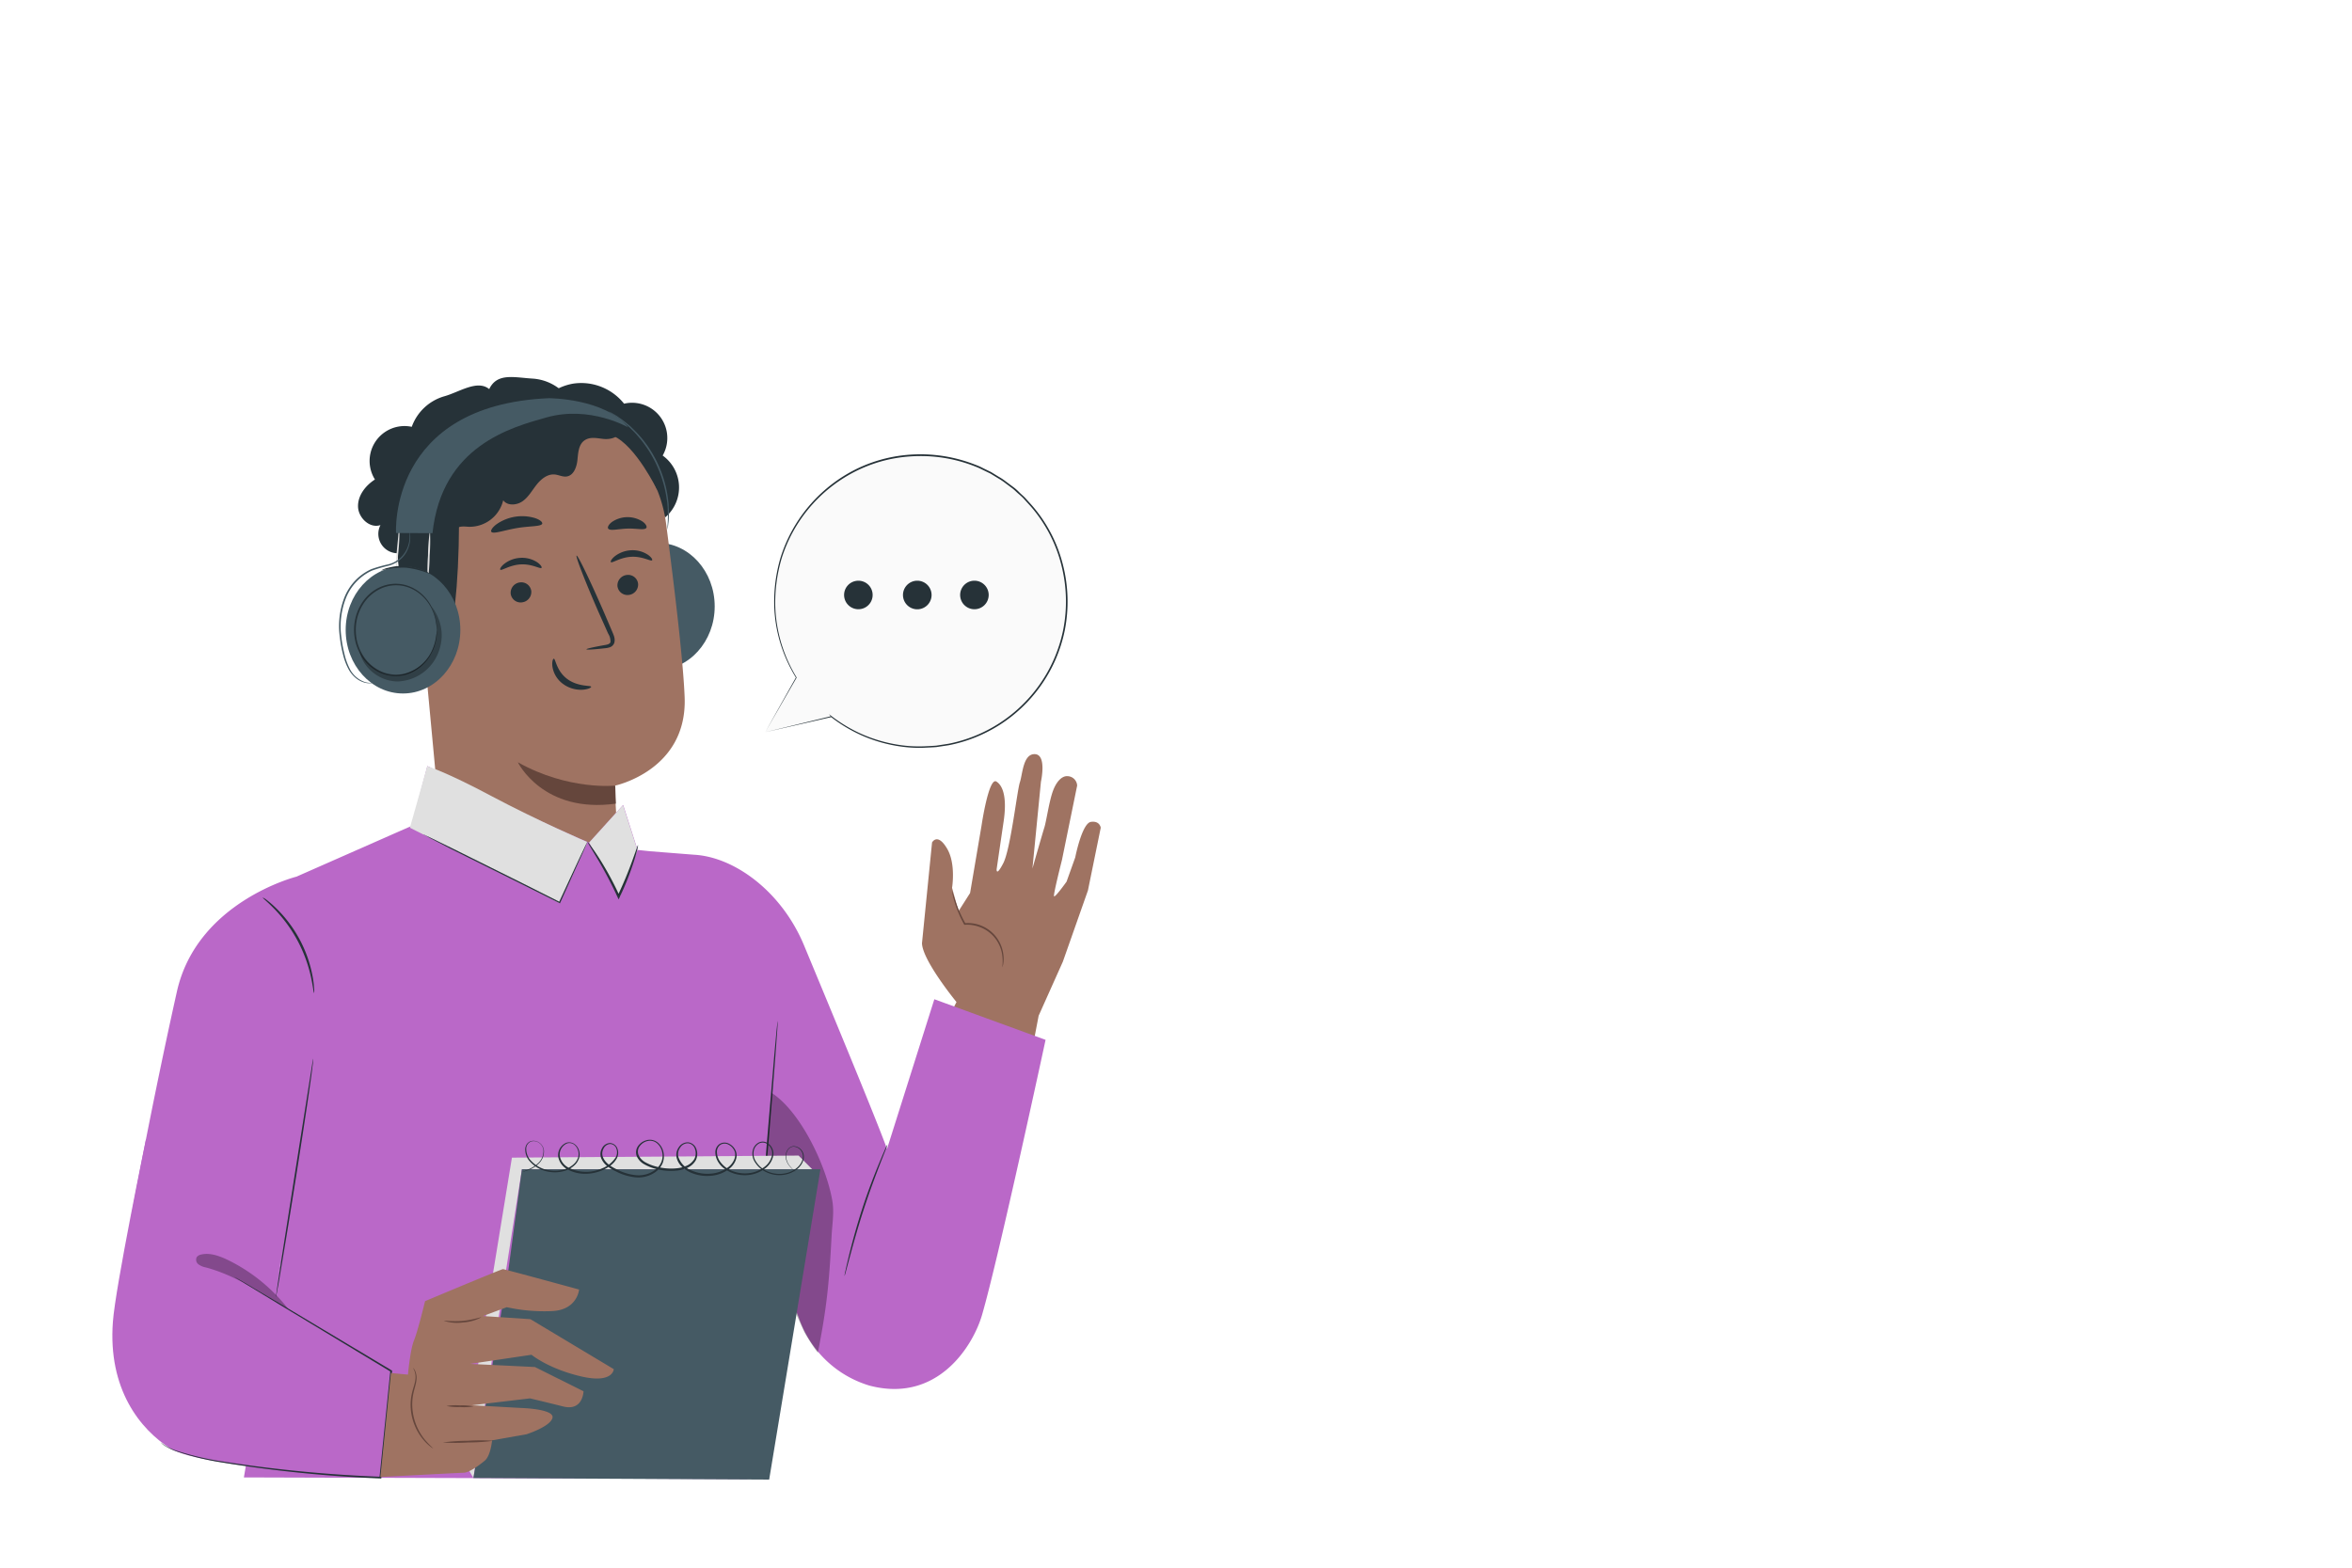 <svg xmlns="http://www.w3.org/2000/svg" viewBox="0 0 750 500"><g id="freepik--speech-bubble-1--inject-417"><path d="M244,233.53l9.88-17.42a46.67,46.67,0,1,1,11.18,12.44l0,0Z" style="fill:#fafafa"></path><path d="M244,233.53l21.11-4.82.21-.05-.13-.18,0,0-.2.2a47.56,47.56,0,0,0,9.59,5.78,46.72,46.72,0,0,0,12.78,3.65,41.58,41.58,0,0,0,7.38.37c1.27-.07,2.56-.1,3.86-.21l3.94-.59A47,47,0,0,0,331.66,219a46.67,46.67,0,0,0,7.88-18,47.38,47.38,0,0,0-.56-20.73,45.81,45.81,0,0,0-10-19.17l-1.9-2.1c-.62-.7-1.37-1.28-2-1.93s-1.35-1.3-2.11-1.84l-2.24-1.67a19,19,0,0,0-2.32-1.54L316,150.54l-2.48-1.2a19.7,19.7,0,0,0-2.49-1.11,47.58,47.58,0,0,0-20.9-3.21A45.92,45.92,0,0,0,271,150.68a47.34,47.34,0,0,0-22.12,27.23,50.22,50.22,0,0,0-2,15.16,46.17,46.17,0,0,0,2.28,13.09,47.5,47.5,0,0,0,4.67,10v-.14L244,233.53l10-17.35,0-.07,0-.07a47.35,47.35,0,0,1-4.59-10,46.28,46.28,0,0,1-2.21-13,50.33,50.33,0,0,1,2.06-15,46.84,46.84,0,0,1,22-26.89,45.39,45.39,0,0,1,19-5.58,47.1,47.1,0,0,1,20.64,3.18,24.76,24.76,0,0,1,2.47,1.1l2.45,1.19,2.33,1.42a21.55,21.55,0,0,1,2.29,1.51l2.21,1.66c.75.53,1.38,1.22,2.08,1.82s1.41,1.21,2,1.91l1.88,2.07a45.38,45.38,0,0,1,9.87,18.93,46.85,46.85,0,0,1,.56,20.48,46.09,46.09,0,0,1-7.76,17.81,46.55,46.55,0,0,1-28.79,18.56l-3.89.6c-1.3.11-2.58.15-3.83.22a42,42,0,0,1-7.32-.34,46.71,46.71,0,0,1-12.69-3.57,47.63,47.63,0,0,1-9.55-5.68l-.87-.67.67.87v0l.08-.23Z" style="fill:#263238"></path><path d="M306.17,189.77a4.55,4.55,0,1,0,4.55-4.56A4.55,4.55,0,0,0,306.17,189.77Z" style="fill:#263238"></path><path d="M287.94,189.77a4.56,4.56,0,1,0,4.56-4.56A4.56,4.56,0,0,0,287.94,189.77Z" style="fill:#263238"></path><path d="M269.77,187.49a4.55,4.55,0,1,0,6.22-1.67A4.56,4.56,0,0,0,269.77,187.49Z" style="fill:#263238"></path></g><g id="freepik--character-1--inject-417"><path d="M305,319.59s-10.85-13.23-11-18.75l3.21-32.14s1.73-3.29,4.82,2c2.84,4.82,1.56,12.47,1.56,12.47l2.06,7.45,3.69-5.8L313,263.27s2.28-15.54,4.73-14,3.3,6,2.31,12.7-2.23,15.22-2.23,15.22-.23,2.64,2.11-1.87,4.42-23.24,5.29-25.79,1-9.2,4.83-9,1.89,8.8,1.89,8.8L329.22,277s3.2-11.2,3.81-13.11,1.47-8,2.63-11.34,3-5.12,4.74-5a3.16,3.16,0,0,1,3.08,3l-4.85,23.75s-2.76,10.84-2.53,11.52,4-4.62,4-4.62l2.77-7.74s2.14-10.92,5-11.33S351,264,351,264L346.92,284l-8,22.72-7.72,17.24-1.76,9.21c-.33.47-21.13-3.38-27.68-7.21Z" style="fill:#9f7362"></path><path d="M319.62,308.48a15.07,15.07,0,0,0-.17-4.68,11.41,11.41,0,0,0-2.11-4.54,11.13,11.13,0,0,0-4.91-3.59,11.27,11.27,0,0,0-4.78-.72h-.16l-.07-.14a37.17,37.17,0,0,1-3.12-7.46c-.28-.95-.46-1.73-.57-2.26a4.19,4.19,0,0,1-.12-.83c.07,0,.35,1.12,1,3a42.74,42.74,0,0,0,3.26,7.31l-.24-.12a11.37,11.37,0,0,1,12.2,9.27,10.63,10.63,0,0,1,.11,3.5,5.65,5.65,0,0,1-.19.93C319.68,308.37,319.64,308.48,319.62,308.48Z" style="fill:#65463c"></path><path d="M182.86,122.34A17.47,17.47,0,0,1,199,128.75a11.25,11.25,0,0,1,12.31,16.54,12.53,12.53,0,0,1,.85,19.69l-42.71-31.66A17.44,17.44,0,0,1,182.86,122.34Z" style="fill:#263238"></path><ellipse cx="209.62" cy="193.4" rx="18.28" ry="20.27" style="fill:#455a64"></ellipse><path d="M212.4,167A43.59,43.59,0,0,0,167,129.13l-2.25.11c-24.24,2.63-35.55,24.68-32.25,48.84l7.54,80.77.4,3.92,56.66,8.46L196,250.6s23.19-4.8,22.32-28.17C217.9,211.13,215.14,188,212.4,167Z" style="fill:#9f7362"></path><path d="M196.19,250.56s-14.87,1.63-31.06-7.44c0,0,8,16.45,31.25,13.19Z" style="fill:#65463c"></path><path d="M203.48,186.22a3.34,3.34,0,0,1-3,3.53,3.2,3.2,0,0,1-3.59-2.84,3.35,3.35,0,0,1,3-3.53A3.19,3.19,0,0,1,203.48,186.22Z" style="fill:#263238"></path><path d="M207.94,178.69c-.39.45-3-1.29-6.6-1.11s-6.13,2.12-6.54,1.7c-.21-.19.18-1,1.28-1.89a9.23,9.23,0,0,1,5.21-1.89,8.82,8.82,0,0,1,5.29,1.42C207.72,177.71,208.14,178.48,207.94,178.69Z" style="fill:#263238"></path><path d="M169.42,188.59a3.34,3.34,0,0,1-3,3.53,3.19,3.19,0,0,1-3.58-2.84,3.34,3.34,0,0,1,3-3.53A3.19,3.19,0,0,1,169.42,188.59Z" style="fill:#263238"></path><path d="M172.68,181.11c-.39.45-3-1.29-6.6-1.1s-6.13,2.11-6.55,1.69c-.2-.18.18-1,1.29-1.88a9.16,9.16,0,0,1,5.21-1.9,8.82,8.82,0,0,1,5.29,1.42C172.46,180.14,172.87,180.9,172.68,181.11Z" style="fill:#263238"></path><path d="M187,207.09c0-.2,2.18-.7,5.77-1.34.92-.14,1.78-.37,1.9-1a4.69,4.69,0,0,0-.75-2.69l-3.06-6.85c-4.26-9.75-7.39-17.79-7-18s4.16,7.61,8.42,17.36l2.95,6.89c.4,1,1.05,2.18.65,3.58a2.29,2.29,0,0,1-1.44,1.41,6.2,6.2,0,0,1-1.54.3C189.32,207.16,187.06,207.29,187,207.09Z" style="fill:#263238"></path><path d="M176.59,210.1c.58-.07.79,3.83,4.26,6.43s7.6,2,7.66,2.51c.06.24-.89.8-2.64.94a9.68,9.68,0,0,1-6.38-1.88,8.43,8.43,0,0,1-3.32-5.4C175.94,211.07,176.32,210.09,176.59,210.1Z" style="fill:#263238"></path><path d="M172.91,167c-.31,1-3.91.71-8.1,1.43s-7.54,2-8.14,1.18c-.27-.4.28-1.35,1.6-2.36a14.24,14.24,0,0,1,12.37-2C172.22,165.79,173,166.52,172.91,167Z" style="fill:#263238"></path><path d="M206.11,168.36c-.6.85-3.11.12-6.09.23s-5.46.82-6.08,0c-.28-.4.08-1.24,1.14-2.07a8.82,8.82,0,0,1,9.81-.18C206,167.12,206.36,168,206.11,168.36Z" style="fill:#263238"></path><path d="M209.62,156.4S202.73,142.07,195.5,139c-8.74-3.71-12,5.85-20.21,4s-16.6-5.43-24.61,1.27c-8.76,7.34-4.26,12-4.3,22.36-.2,42.14-7.28,54.41-10.45,34.72-.34-2.16-6.45-3.58-7.8-12.7-1.74-11.83-2.92-26.23-.69-34.8,1.89-7.22,5.7-12.33,12.69-18.11,11.05-9.11,26.8-10.08,37.55-9.53S209.68,138,209.62,156.4Z" style="fill:#263238"></path><path d="M137.39,200.63a6.35,6.35,0,0,0-7.15-5.77c-4.34.63-9.06,3.34-8.33,12.33,1.3,15.95,17.05,11.35,17,10.89S138,207.3,137.39,200.63Z" style="fill:#9f7362"></path><path d="M135,212.37c-.08-.05-.27.21-.72.47a2.78,2.78,0,0,1-2.07.21c-1.74-.48-3.37-3-3.69-5.91a9.22,9.22,0,0,1,.46-4,3.23,3.23,0,0,1,1.91-2.3,1.4,1.4,0,0,1,1.7.63c.25.42.18.75.27.77s.32-.29.13-.94a1.79,1.79,0,0,0-.71-.95,2.1,2.1,0,0,0-1.57-.28,3.92,3.92,0,0,0-2.69,2.71,9.44,9.44,0,0,0-.6,4.52c.36,3.21,2.25,6.08,4.61,6.56a3,3,0,0,0,2.51-.63C135,212.76,135,212.39,135,212.37Z" style="fill:#65463c"></path><path d="M131.37,173.63c2.31,1.41,4.76,2.87,7.47,3s5.71-1.57,6-4.26c.15-1.21-.21-2.59.53-3.55.88-1.15,2.64-.89,4.09-.81a11,11,0,0,0,11-8.45c1.37,1.85,4.35,1.61,6.22.27s3-3.44,4.44-5.25,3.47-3.46,5.77-3.25c1.28.12,2.51.82,3.78.64,2.26-.31,3.23-3,3.46-5.28s.37-4.9,2.22-6.21,4.06-.68,6.15-.48,4.77-.42,5.2-2.48a4.14,4.14,0,0,0-.93-3.09,11.18,11.18,0,0,0-13.38-3.57A15.53,15.53,0,0,0,170,120.76c-5.93-.33-11.45-2-14,3.34-3.8-3.12-9.61,1-14.35,2.3a15.62,15.62,0,0,0-10.35,9.73,11.13,11.13,0,0,0-11.74,16.8c-3,1.92-5.51,5.13-5.39,8.7s3.76,7,7.15,5.84a6.17,6.17,0,0,0,11,5.62" style="fill:#263238"></path><path d="M136.39,185.37a62.94,62.94,0,0,1,.09-8.13,62.35,62.35,0,0,1,.62-8.1,64.16,64.16,0,0,1-.1,8.13A63.52,63.52,0,0,1,136.39,185.37Z" style="fill:#e0e0e0"></path><path d="M126.27,183.06c-.17,0-.14-3.21.25-7.12.17-1.85.34-3.52.48-5a10.28,10.28,0,0,1,.28-2.07c.17,0,.14,3.21-.24,7.12-.18,1.85-.34,3.52-.49,5A10.28,10.28,0,0,1,126.27,183.06Z" style="fill:#e0e0e0"></path><ellipse cx="128.51" cy="200.91" rx="18.28" ry="20.27" style="fill:#455a64"></ellipse><path d="M139.31,200.91a29.66,29.66,0,0,0-.47-3.35,15.87,15.87,0,0,0-1.35-3.71,14,14,0,0,0-3.2-4.09,12.47,12.47,0,0,0-5.55-2.84,11.75,11.75,0,0,0-7.06.7,13.13,13.13,0,0,0-5.92,5.15,15.48,15.48,0,0,0-1.72,3.84,16,16,0,0,0,0,8.6,15.55,15.55,0,0,0,1.72,3.85,13.14,13.14,0,0,0,5.92,5.15,11.84,11.84,0,0,0,7.06.7,12.68,12.68,0,0,0,5.55-2.84,13.89,13.89,0,0,0,3.2-4.1,15.43,15.43,0,0,0,1.35-3.71,29,29,0,0,0,.47-3.35,5.9,5.9,0,0,1,0,.88,13.86,13.86,0,0,1-.29,2.52,15,15,0,0,1-1.3,3.79,13.82,13.82,0,0,1-3.2,4.24,13,13,0,0,1-5.7,3,12.23,12.23,0,0,1-7.35-.68,13.67,13.67,0,0,1-6.17-5.32,16.62,16.62,0,0,1-1.78-4,16.33,16.33,0,0,1,0-8.88,15.87,15.87,0,0,1,1.78-4,13.65,13.65,0,0,1,6.16-5.32,12.19,12.19,0,0,1,7.34-.67,12.89,12.89,0,0,1,5.71,3,13.94,13.94,0,0,1,3.2,4.24,15,15,0,0,1,1.3,3.8,13.77,13.77,0,0,1,.29,2.51A5.9,5.9,0,0,1,139.31,200.91Z" style="fill:#263238"></path><path d="M126.29,170s-2.57-40.8,48.73-43c0,0,17.87,0,25.31,9.32,0,0-12.21-7.08-26-3.2-11.25,3.17-33.43,9-36.42,36.93Z" style="fill:#455a64"></path><g style="opacity:0.3"><path d="M114.69,207.85c1.16,5.46,6.64,9.54,12.23,9.49a14.48,14.48,0,0,0,12.86-9.18c2-5.2,1.15-10.25-2.15-14.76a17.06,17.06,0,0,1,.17,14.17c-1.68,4.16-6.6,7.41-11.06,7.81s-9.64-2.68-12-7.53"></path></g><path d="M137.08,183.06a26.85,26.85,0,0,0-7.7-2,26.36,26.36,0,0,0-7.9.92,6.91,6.91,0,0,1,2.21-.88,17.43,17.43,0,0,1,11.31.77A7,7,0,0,1,137.08,183.06Z" style="fill:#263238"></path><path d="M194.15,131.26a10.87,10.87,0,0,1,1.55.82,15.77,15.77,0,0,1,1.73,1.1,26.12,26.12,0,0,1,2.18,1.63l1.21,1c.42.36.82.78,1.24,1.19a35.19,35.19,0,0,1,2.57,2.78,37.94,37.94,0,0,1,7.68,15.44A35.59,35.59,0,0,1,213,159c.07.59.16,1.16.2,1.71s0,1.08.07,1.58a24.41,24.41,0,0,1,0,2.72,15.65,15.65,0,0,1-.17,2.05,10.59,10.59,0,0,1-.28,1.72c-.13,0,.31-2.48.1-6.47,0-.5-.08-1-.11-1.56s-.15-1.11-.23-1.69a36.85,36.85,0,0,0-.71-3.67,39,39,0,0,0-7.58-15.25c-.86-1-1.65-2-2.5-2.79-.42-.41-.8-.83-1.21-1.19l-1.18-1C196.32,132.52,194.09,131.37,194.15,131.26Z" style="fill:#455a64"></path><path d="M118.86,217.78s-.06,0-.16.05a3.3,3.3,0,0,1-.5.07,5.54,5.54,0,0,1-1.9-.17,7.68,7.68,0,0,1-2.71-1.37,9.64,9.64,0,0,1-2.54-3.1,19.73,19.73,0,0,1-1.68-4.56,40.11,40.11,0,0,1-1-5.46,25.27,25.27,0,0,1,1.41-12.58,16.64,16.64,0,0,1,8.61-9.13,43.94,43.94,0,0,1,5.34-1.52,9,9,0,0,0,4.1-2.23,9.28,9.28,0,0,0,2.77-6.11,11.38,11.38,0,0,0-.18-2.53,2.7,2.7,0,0,1,.2.64,7.86,7.86,0,0,1,.19,1.9,9.23,9.23,0,0,1-.57,3,9.07,9.07,0,0,1-2.15,3.39,9.38,9.38,0,0,1-4.24,2.38,46.32,46.32,0,0,0-5.27,1.55,16.26,16.26,0,0,0-8.32,8.89,24.91,24.91,0,0,0-1.41,12.33,42.11,42.11,0,0,0,1,5.41,20.09,20.09,0,0,0,1.59,4.48,8.5,8.5,0,0,0,5,4.45A7.13,7.13,0,0,0,118.86,217.78Z" style="fill:#455a64"></path><path d="M89.06,397.91,41.89,387.73s6.47-35.49,14.52-71.47c6.41-28.69,38.13-36.66,38.13-36.66h0l36.74-16.2,5-19.07c20.2,10,39.79,19.59,51.62,24.4l10.81-12,4.6,14.35,3.87.41s12.57,1,14.18,1.12c12.86.72,27.86,11.72,35,28.83,5,12.05,22.84,54.86,26.49,65l15.09-47.74,35.47,12.95s-15.06,70-20.29,87.83c-2.85,9.72-14.17,28.24-36,22.41l-.3-.1a34.18,34.18,0,0,1-22.18-21.77l-12.1-28.72-4.24,80.41-160.53-.5,11.42-67.56Z" style="fill:#BA68C8"></path><path d="M248,325.57c.14,0-1.19,17.7-3,39.51s-3.36,39.47-3.51,39.46,1.2-17.69,3-39.51S247.81,325.56,248,325.57Z" style="fill:#263238"></path><path d="M130.71,264l47.74,24,8.89-19.42s-16-6.88-30.51-14.62c-14.82-7.91-20.59-9.58-20.59-9.58" style="fill:#e0e0e0"></path><polyline points="198.67 256.79 187.86 268.73 197.61 286.12 203.27 271.13" style="fill:#e0e0e0"></polyline><path d="M83.77,286.27c-.09.1,1.49,1.33,3.72,3.63a45,45,0,0,1,11.67,21.71c.68,3.13.84,5.12,1,5.11a4.6,4.6,0,0,0,0-1.41,29.12,29.12,0,0,0-.46-3.81,40.69,40.69,0,0,0-11.82-22A30.54,30.54,0,0,0,85,287,4.67,4.67,0,0,0,83.77,286.27Z" style="fill:#263238"></path><path d="M187.34,268.53c-.09.06,1.06,1.83,2.8,4.75A131.61,131.61,0,0,1,196.4,285c.17.38.35.76.52,1.12l.34.74.35-.73a91.9,91.9,0,0,0,4.6-11.64c.47-1.52.81-2.75,1-3.61a4.81,4.81,0,0,0,.25-1.35c-.1,0-.69,1.82-1.77,4.79a124.29,124.29,0,0,1-4.79,11.48h.69c-.16-.37-.34-.75-.52-1.14A97.67,97.67,0,0,0,190.6,273c-.93-1.43-1.73-2.56-2.3-3.32A5.22,5.22,0,0,0,187.34,268.53Z" style="fill:#263238"></path><path d="M135,266.14a3,3,0,0,1,.65.27l1.85.87,6.74,3.29,22.14,11,12.17,6.13-.33.12,6.49-14c.79-1.66,1.43-3,1.9-4l.52-1.05a1.42,1.42,0,0,1,.2-.35,1.56,1.56,0,0,1-.13.38l-.45,1.08c-.44,1-1,2.34-1.77,4-1.58,3.49-3.76,8.34-6.32,14l-.1.22-.23-.11-12.19-6.1L144.08,270.9l-6.66-3.44-1.8-1A3.88,3.88,0,0,1,135,266.14Z" style="fill:#263238"></path><g style="opacity:0.3"><path d="M260.79,431.45c2.74-13.91,3.6-21.69,4.38-37.15.19-3.8.89-7.62.23-11.38-1.9-11-10-28.28-19.33-34.35l-3.56,42.79c5.13,12.9,9.64,24.1,14,33.53A63.12,63.12,0,0,0,260.79,431.45Z"></path></g><path d="M46.54,363.4S36.75,410.72,36,421.6C34.38,443,44.66,455.88,54.37,462c10.06,6.31,66.9,9.29,66.9,9.29l3.44-34L87.77,415l5-38.73Z" style="fill:#BA68C8"></path><path d="M88,413.66a4.55,4.55,0,0,1,.07-.78c.08-.55.18-1.29.31-2.22.3-2,.72-4.76,1.23-8.16,1.09-6.93,2.58-16.41,4.22-26.89l6-38a3.82,3.82,0,0,1,0,.78c0,.51-.12,1.26-.24,2.23-.23,1.94-.62,4.73-1.12,8.18-1,6.89-2.46,16.41-4.12,26.91s-3.22,20-4.38,26.87c-.58,3.39-1,6.16-1.39,8.13-.17.92-.3,1.66-.41,2.21A3.57,3.57,0,0,1,88,413.66Z" style="fill:#263238"></path><path d="M51.32,460.06a3.51,3.51,0,0,1,.28.23,6.08,6.08,0,0,0,.84.62,17.39,17.39,0,0,0,3.67,1.71,92.08,92.08,0,0,0,14.64,3.47A435.32,435.32,0,0,0,121.28,471l-.27.24c.34-3.35.7-6.88,1.06-10.47.84-8.23,1.65-16.18,2.39-23.52l.12.24L88.79,415.88l-10.35-6.3-2.75-1.71-.7-.44c-.16-.11-.24-.16-.23-.17l.25.13.73.41,2.79,1.63L89,415.61l35.89,21.46.14.09,0,.15-2.37,23.52c-.37,3.59-.73,7.12-1.07,10.47l0,.24h-.24a417.72,417.72,0,0,1-50.57-5.1A87.27,87.27,0,0,1,56,462.79a16.26,16.26,0,0,1-3.66-1.8,4.24,4.24,0,0,1-.81-.67C51.39,460.16,51.31,460.07,51.32,460.06Z" style="fill:#263238"></path><path d="M269.28,407a11.89,11.89,0,0,1,.32-1.72c.23-1.1.6-2.68,1.07-4.63.95-3.89,2.37-9.25,4.26-15.08s3.92-11,5.45-14.7c.77-1.85,1.4-3.34,1.86-4.37A11.09,11.09,0,0,1,283,365a11.19,11.19,0,0,1-.57,1.65L280.72,371c-1.44,3.74-3.4,8.91-5.29,14.72s-3.36,11.15-4.4,15c-.51,1.87-.92,3.41-1.23,4.58A10.86,10.86,0,0,1,269.28,407Z" style="fill:#263238"></path><g style="opacity:0.3"><path d="M62.74,400.94a2.31,2.31,0,0,1,1.44-.82c2.72-.62,5.53.37,8.07,1.54a55,55,0,0,1,19.56,15.7l-.64-.36c-8.65-5.11-16.32-10.3-25.59-12.78a5.6,5.6,0,0,1-2.33-1A1.84,1.84,0,0,1,62.74,400.94Z"></path></g><polygon points="254.66 368.56 258.98 372.92 166.42 372.92 150.96 471.4 147.5 465.48 163.24 369.22 254.66 368.56" style="fill:#e0e0e0"></polygon><polygon points="162.15 404.78 166.42 372.92 258.98 372.92 261.62 372.92 245.27 471.9 150.96 471.4 162.15 404.78" style="fill:#455a64"></polygon><path d="M166.46,373.82s.21-.1.64-.27,1.07-.42,1.88-.81a9.69,9.69,0,0,0,2.71-1.85,5.26,5.26,0,0,0,1.61-4,3.19,3.19,0,0,0-1.22-2.24,2.88,2.88,0,0,0-2.68-.59,2.46,2.46,0,0,0-1.6,2.41,5.52,5.52,0,0,0,1.06,3.2,10.08,10.08,0,0,0,6.51,3.64,10.38,10.38,0,0,0,4.14-.21,7.71,7.71,0,0,0,3.76-2.12,4.85,4.85,0,0,0,1.1-1.92,3.83,3.83,0,0,0-.08-2.22A3.54,3.54,0,0,0,183,365a2.47,2.47,0,0,0-2.19-.31,3.88,3.88,0,0,0-2.33,3.87,5.27,5.27,0,0,0,2.93,3.91,12.35,12.35,0,0,0,10.58.17,9.12,9.12,0,0,0,4.34-3.5,3.27,3.27,0,0,0,.26-2.68,2.2,2.2,0,0,0-2-1.6,2.53,2.53,0,0,0-2.15,1.52,3.19,3.19,0,0,0-.14,2.78c.78,1.84,2.68,3,4.53,3.88a16.63,16.63,0,0,0,6,1.78,8.88,8.88,0,0,0,6-1.63,6.37,6.37,0,0,0,2-2.43,5.37,5.37,0,0,0,.36-3.12,5.1,5.1,0,0,0-1.45-2.79,3.45,3.45,0,0,0-2.9-1,4.22,4.22,0,0,0-2.72,1.56,2.9,2.9,0,0,0-.49,3,5,5,0,0,0,2.23,2.33A14.16,14.16,0,0,0,209,372a18.09,18.09,0,0,0,6.78.62,10.15,10.15,0,0,0,3.23-.85,5.33,5.33,0,0,0,2.4-2.12,4,4,0,0,0,.23-3.08,2.6,2.6,0,0,0-2.16-1.93,2.86,2.86,0,0,0-2.58,1.36,3.6,3.6,0,0,0-.6,2.94,7,7,0,0,0,4.23,4.38,12.63,12.63,0,0,0,6.14,1,10.47,10.47,0,0,0,5.65-2.14,6,6,0,0,0,1.79-2.33,4.27,4.27,0,0,0,.33-1.4,3.27,3.27,0,0,0-.24-1.38,4.08,4.08,0,0,0-1.89-2,2.49,2.49,0,0,0-2.58.05,2.7,2.7,0,0,0-1.12,2.34,5.49,5.49,0,0,0,.76,2.64,8.31,8.31,0,0,0,4.2,3.39,11,11,0,0,0,5.27.67,9.86,9.86,0,0,0,4.77-1.88,6.22,6.22,0,0,0,2.6-4,3.59,3.59,0,0,0-2.17-3.73,2.5,2.5,0,0,0-2.12.22,3.52,3.52,0,0,0-1.39,1.66,4.57,4.57,0,0,0,.58,4.1,8.06,8.06,0,0,0,3,2.77,9.45,9.45,0,0,0,7.41.63c2.24-.76,4.1-2.46,4.46-4.49a3.15,3.15,0,0,0-3-3.74,2.4,2.4,0,0,0-1.84,1.27,3.73,3.73,0,0,0-.46,2,5.29,5.29,0,0,0,1.26,3,18.28,18.28,0,0,0,1.38,1.5l.49.49s-.18-.14-.53-.45a15.21,15.21,0,0,1-1.42-1.48,5.37,5.37,0,0,1-1.34-3,3.92,3.92,0,0,1,.47-2.09,2.58,2.58,0,0,1,2-1.38,3.37,3.37,0,0,1,3.28,4c-.38,2.16-2.31,3.93-4.62,4.72a9.67,9.67,0,0,1-7.66-.61,8.39,8.39,0,0,1-3.17-2.88,4.89,4.89,0,0,1-.63-4.42,3.81,3.81,0,0,1,1.53-1.84,2.85,2.85,0,0,1,2.45-.26,4,4,0,0,1,2.44,4.13,6.65,6.65,0,0,1-2.74,4.34,10.44,10.44,0,0,1-5,2,11.38,11.38,0,0,1-5.49-.69,10.26,10.26,0,0,1-2.5-1.4,7.22,7.22,0,0,1-1.94-2.17,6,6,0,0,1-.83-2.87,3.17,3.17,0,0,1,1.32-2.72,3,3,0,0,1,3.06-.09,4.45,4.45,0,0,1,2.12,2.28,3.91,3.91,0,0,1,.29,1.59,5.3,5.3,0,0,1-.37,1.56,6.52,6.52,0,0,1-1.93,2.51,10.87,10.87,0,0,1-5.92,2.26,13,13,0,0,1-6.38-1,9.59,9.59,0,0,1-2.79-1.82,5.88,5.88,0,0,1-1.74-2.9,4.19,4.19,0,0,1,.68-3.36,3.4,3.4,0,0,1,3.06-1.58,3.15,3.15,0,0,1,2.59,2.28,4.5,4.5,0,0,1-.26,3.5,5.87,5.87,0,0,1-2.64,2.34,10.55,10.55,0,0,1-3.4.89,18.34,18.34,0,0,1-7-.63,14.79,14.79,0,0,1-3.28-1.34,5.53,5.53,0,0,1-2.46-2.59,3.48,3.48,0,0,1,.57-3.49,4.79,4.79,0,0,1,3.06-1.75,4,4,0,0,1,3.32,1.1,5.55,5.55,0,0,1,1.6,3.08,5.9,5.9,0,0,1-.39,3.42,6.94,6.94,0,0,1-2.17,2.63,9.38,9.38,0,0,1-6.34,1.72,17.14,17.14,0,0,1-6.2-1.84,15,15,0,0,1-2.75-1.64,6.22,6.22,0,0,1-2-2.5,3.66,3.66,0,0,1,.16-3.18,3,3,0,0,1,2.59-1.78,2.69,2.69,0,0,1,2.42,1.93,3.76,3.76,0,0,1-.3,3.06,7,7,0,0,1-2,2.22,13.27,13.27,0,0,1-2.55,1.47,13.68,13.68,0,0,1-5.6,1.13,11.4,11.4,0,0,1-5.37-1.34,5.68,5.68,0,0,1-3.13-4.26,4.28,4.28,0,0,1,2.61-4.29,2.92,2.92,0,0,1,2.54.37,3.87,3.87,0,0,1,1.47,2,4.26,4.26,0,0,1,.08,2.45,5.31,5.31,0,0,1-1.19,2.06,8,8,0,0,1-3.94,2.21,10.71,10.71,0,0,1-4.28.2,10.3,10.3,0,0,1-6.7-3.81,5.78,5.78,0,0,1-1.09-3.37,3,3,0,0,1,.48-1.63,2.66,2.66,0,0,1,1.31-1,3.12,3.12,0,0,1,2.9.66,3.34,3.34,0,0,1,1.28,2.39,5.37,5.37,0,0,1-1.7,4.14,9.42,9.42,0,0,1-2.78,1.85A20.67,20.67,0,0,1,166.46,373.82Z" style="fill:#263238"></path><path d="M124.65,437.91l5.44.51s.7-7.94,1.93-10.93,3.52-12.5,3.52-12.5,24.3-10.21,24.83-10.21,24.29,6.51,24.29,6.51-.53,6.51-8.63,6.87a55.81,55.81,0,0,1-14.43-1.24L154,419.74l15.14,1,26.58,15.94s-.18,4.74-10.56,2.28-15.67-6.87-15.67-6.87L149.9,435l20.68,1,15.49,7.74s-.14,6.42-6.48,4.84S169,446,169,446l-18.47,2.19,15.65.87s10.57.29,10,3.1-8.27,5.28-8.27,5.28l-11,1.94s-.42,4.93-2.35,6.51-4.93,3.79-6.69,3.83-26.58,1.36-26.58,1.36Z" style="fill:#9f7362"></path><path d="M138.19,462a5.27,5.27,0,0,1-.94-.62,14.67,14.67,0,0,1-2.19-2.12,17.43,17.43,0,0,1-4-9.15,16.61,16.61,0,0,1,.25-5.55c.36-1.69.95-3.09,1.11-4.34a5.83,5.83,0,0,0-.23-2.91c-.25-.66-.51-1-.48-1s.35.24.67.91a5.57,5.57,0,0,1,.4,3c-.12,1.3-.68,2.76-1,4.39a16.73,16.73,0,0,0-.2,5.38,18.11,18.11,0,0,0,3.74,9A33.85,33.85,0,0,0,138.19,462Z" style="fill:#65463c"></path><path d="M141.18,460.06a63.79,63.79,0,0,1,8.08-.55,64.15,64.15,0,0,1,8.11,0,61.7,61.7,0,0,1-8.09.55A61.83,61.83,0,0,1,141.18,460.06Z" style="fill:#65463c"></path><path d="M142.38,448.43a18.11,18.11,0,0,1,4.3-.19,18.44,18.44,0,0,1,4.28.32,17.09,17.09,0,0,1-4.29.2A17.68,17.68,0,0,1,142.38,448.43Z" style="fill:#65463c"></path><path d="M141.57,421.27c0-.16,2.7.3,6,0s5.83-1.27,5.89-1.11a14.21,14.21,0,0,1-5.84,1.63A13.92,13.92,0,0,1,141.57,421.27Z" style="fill:#65463c"></path></g></svg>